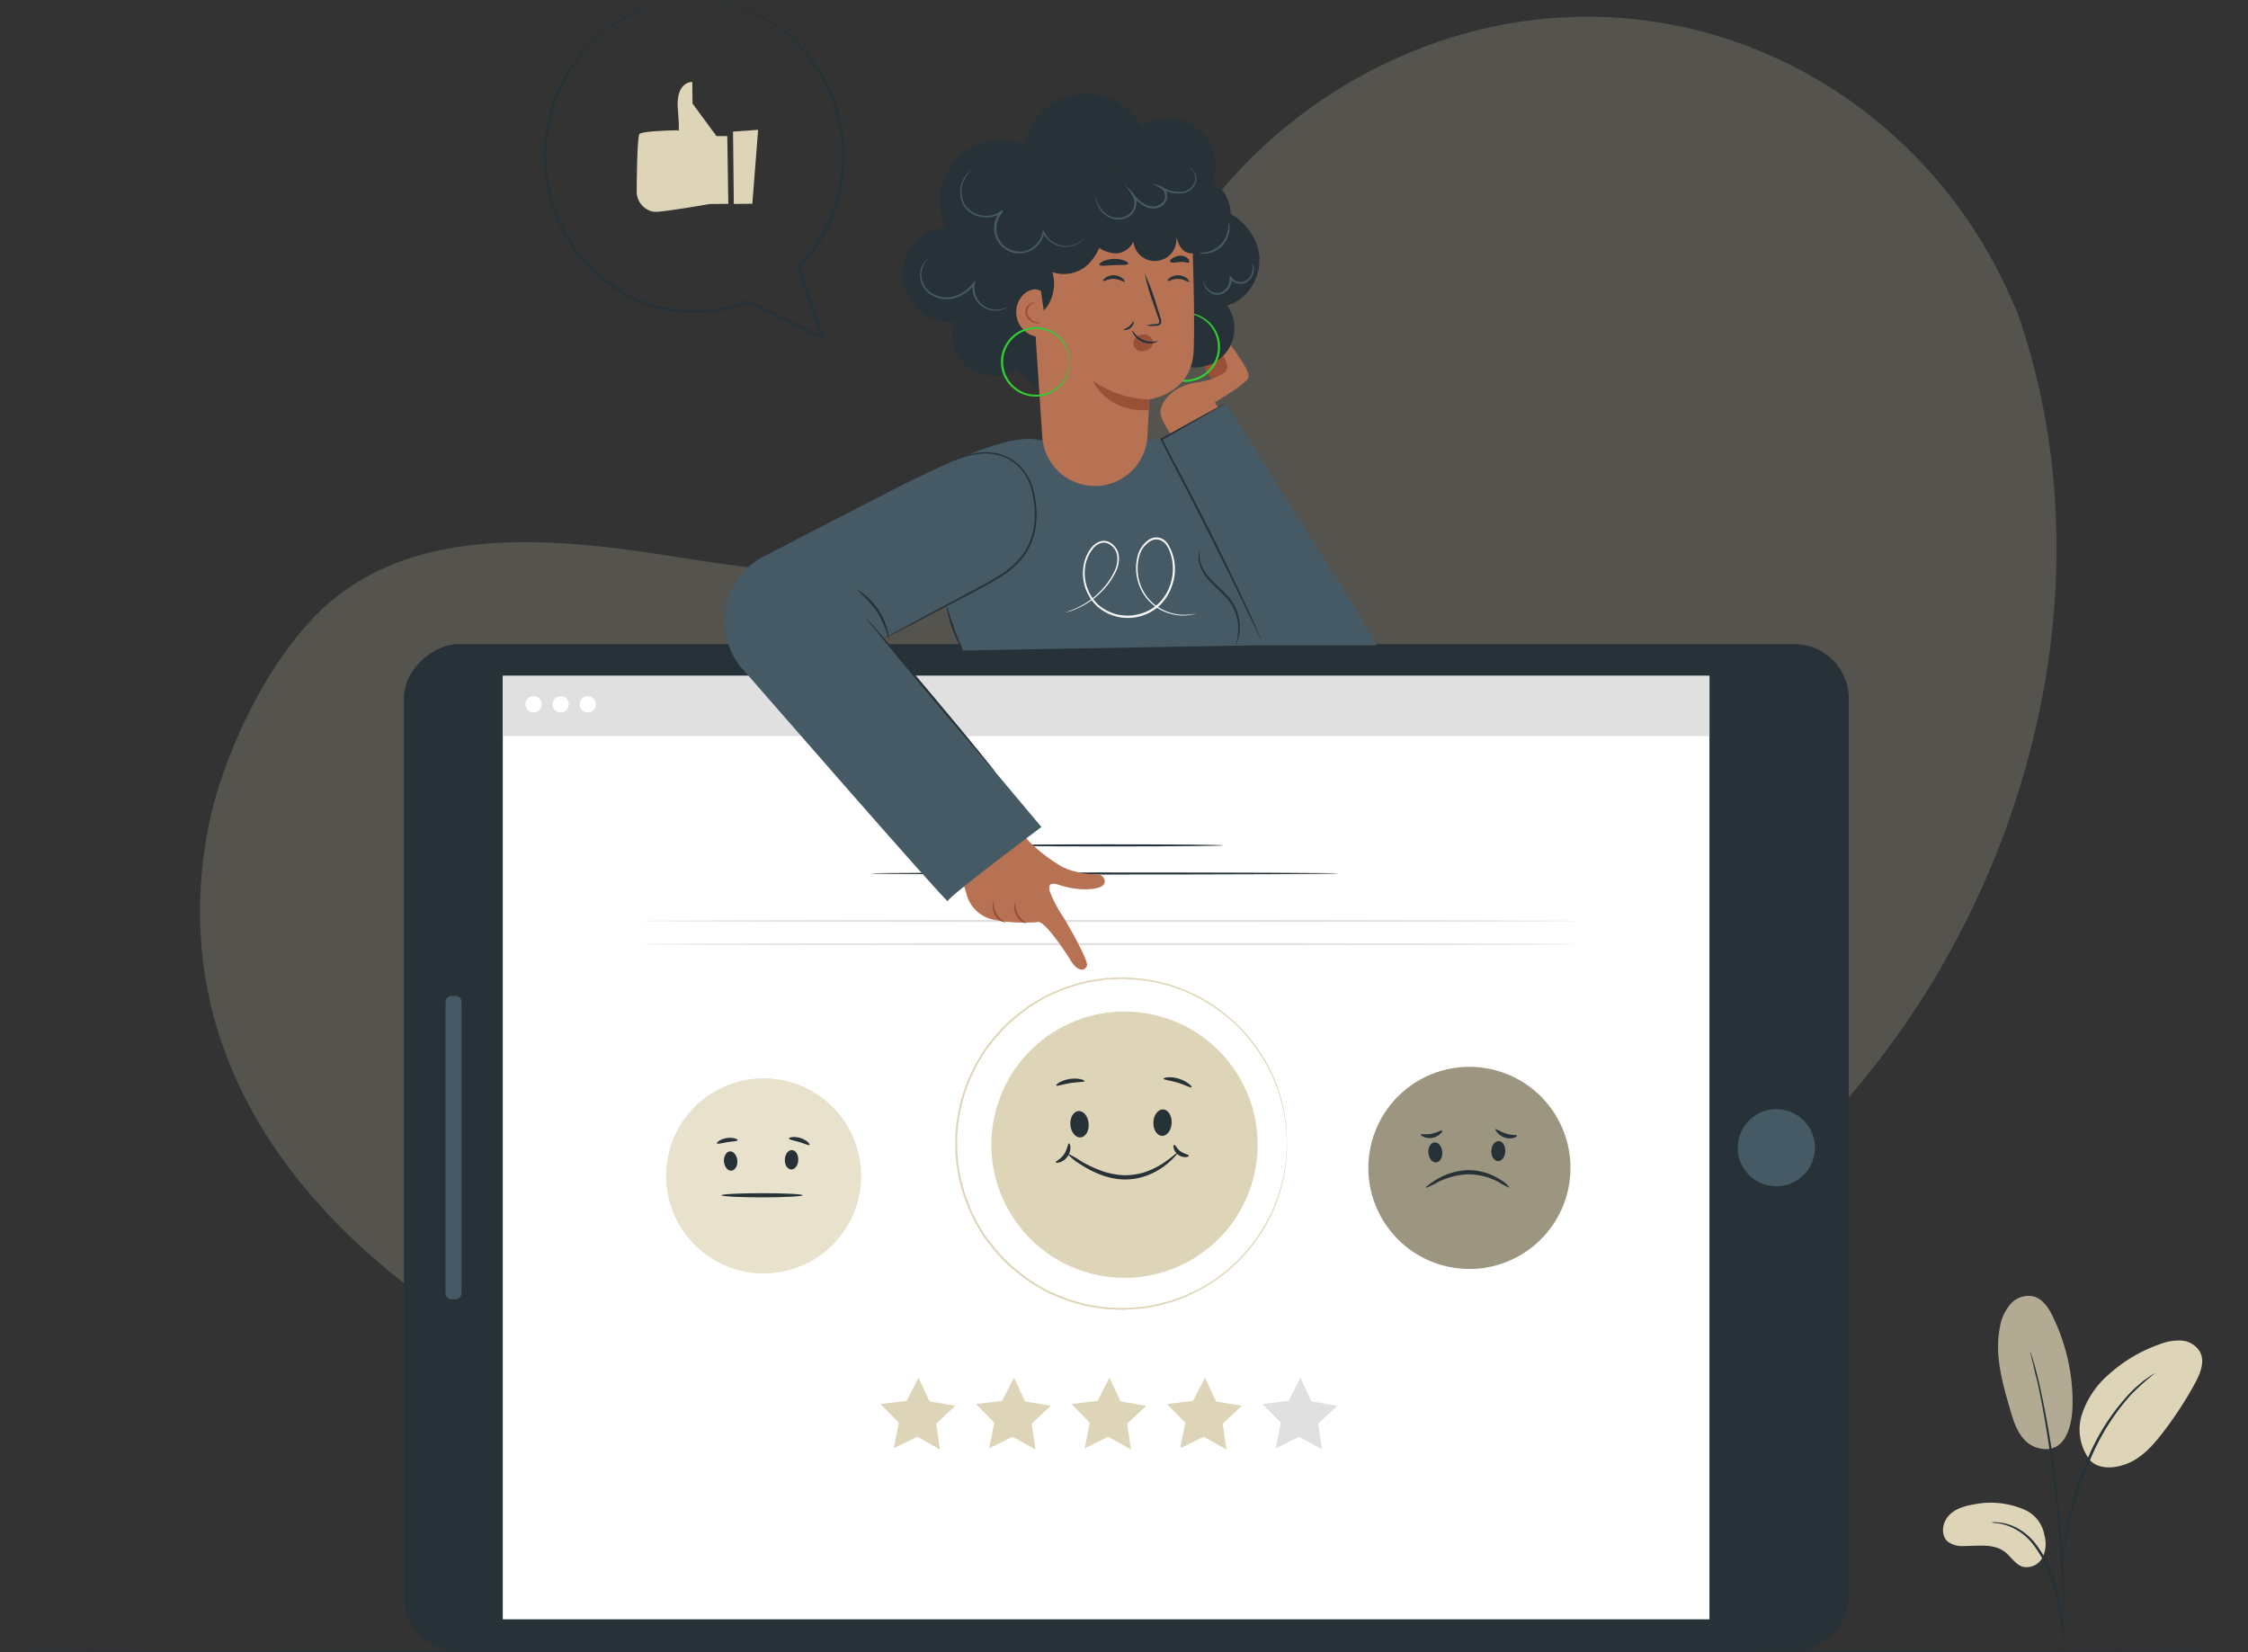 <svg xmlns="http://www.w3.org/2000/svg" width="477.036" height="350.537" viewBox="0 0 477.036 350.537">
  <rect x="0" y="0" width="477.036" height="350.537" fill="#333333" stroke="none"/>
  <g id="four" transform="translate(-92.9 -41.617)">
    <g id="freepik--background-simple--inject-188" transform="translate(135.348 45.174)">
      <path id="Path_48597" data-name="Path 48597" d="M529.845,108.715c19.867,56.745,2.7,122.926-37.118,167.982S393.194,346.529,333.18,350.61c-42.821,2.914-99.674-4.694-135.376-28.517s-60.519-58.831-51.91-103.928c3.038-15.927,13.319-37.25,25.587-47.813,19.577-16.936,48.839-13.832,74.426-9.726s54.816,7.285,74.5-9.553c15.1-12.947,19.792-33.939,29.138-51.5,15.893-29.858,47.614-50.669,81.33-53.359a97.157,97.157,0,0,1,14.072-.091c36.381,2.417,68.218,25.413,83.168,58.673Z" transform="translate(-144.179 -45.914)" fill="rgba(222,212,183,0.2)"/>
    </g>
    <g id="freepik--Character--inject-188" transform="translate(178.617 61.509)">
      <rect id="Rectangle_4006" data-name="Rectangle 4006" width="213.651" height="306.612" rx="11.55" transform="translate(0 330.429) rotate(-90)" fill="#263238"/>
      <rect id="Rectangle_4007" data-name="Rectangle 4007" width="200.183" height="256.059" transform="translate(20.976 323.7) rotate(-90)" fill="#fff"/>
      <circle id="Ellipse_364" data-name="Ellipse 364" cx="8.195" cy="8.195" r="8.195" transform="matrix(0.229, -0.973, 0.973, 0.229, 281.377, 229.734)" fill="#455a64"/>
      <rect id="Rectangle_4008" data-name="Rectangle 4008" width="64.352" height="3.386" rx="1.22" transform="translate(8.824 255.78) rotate(-90)" fill="#455a64"/>
      <circle id="Ellipse_365" data-name="Ellipse 365" cx="20.686" cy="20.686" r="20.686" transform="matrix(0.55, -0.835, 0.835, 0.55, 47.68, 235.504)" fill="#ded4b7"/>
      <circle id="Ellipse_366" data-name="Ellipse 366" cx="20.686" cy="20.686" r="20.686" transform="matrix(0.55, -0.835, 0.835, 0.55, 47.68, 235.504)" fill="#fff" opacity="0.3"/>
      <path id="Path_48598" data-name="Path 48598" d="M279.738,336.739c.778-.066,1.49.828,1.589,1.937s-.472,2.094-1.258,2.16-1.49-.828-1.581-1.929S278.985,336.805,279.738,336.739Z" transform="translate(-210.577 -112.333)" fill="#263238"/>
      <path id="Path_48599" data-name="Path 48599" d="M295.606,336.41c-.778,0-1.457.828-1.507,2s.555,2.078,1.341,2.111,1.465-.828,1.507-1.995S296.392,336.443,295.606,336.41Z" transform="translate(-213.266 -112.276)" fill="#263238"/>
      <path id="Path_48600" data-name="Path 48600" d="M295.066,347.907c0,.24-3.857.439-8.609.439s-8.617-.2-8.617-.439,3.857-.447,8.617-.447S295.066,347.65,295.066,347.907Z" transform="translate(-210.467 -114.179)" fill="#263238"/>
      <path id="Path_48601" data-name="Path 48601" d="M281.083,333.765c-.05.248-1.035.24-2.185.422s-2.086.48-2.21.265.745-.927,2.078-1.134S281.083,333.534,281.083,333.765Z" transform="translate(-210.266 -111.735)" fill="#263238"/>
      <path id="Path_48602" data-name="Path 48602" d="M299.522,334.733c-.149.2-1.043-.265-2.194-.613s-2.144-.472-2.169-.728,1.1-.53,2.425-.116S299.68,334.559,299.522,334.733Z" transform="translate(-213.449 -111.7)" fill="#263238"/>
      <circle id="Ellipse_367" data-name="Ellipse 367" cx="21.44" cy="21.44" r="21.44" transform="translate(201.555 245.717) rotate(-80.95)" fill="#ded4b7"/>
      <circle id="Ellipse_368" data-name="Ellipse 368" cx="21.44" cy="21.44" r="21.44" transform="translate(201.555 245.717) rotate(-80.95)" opacity="0.3"/>
      <path id="Path_48603" data-name="Path 48603" d="M460.359,334.439c.828-.066,1.556.828,1.656,2s-.48,2.177-1.291,2.243-1.556-.828-1.656-2S459.548,334.505,460.359,334.439Z" transform="translate(-241.675 -111.936)" fill="#263238"/>
      <path id="Path_48604" data-name="Path 48604" d="M476.774,334.1c-.828,0-1.515.894-1.565,2.069s.579,2.152,1.391,2.185,1.515-.894,1.565-2.069S477.593,334.133,476.774,334.1Z" transform="translate(-244.456 -111.879)" fill="#263238"/>
      <path id="Path_48605" data-name="Path 48605" d="M476.221,345.316a14.811,14.811,0,0,1-2.483-1.308,13.849,13.849,0,0,0-6.382-1.573,15.927,15.927,0,0,0-6.4,1.656,14.117,14.117,0,0,1-2.558,1.225c-.074-.116.737-.828,2.268-1.771a13.9,13.9,0,0,1,6.672-1.995,12.591,12.591,0,0,1,6.705,1.912A6.408,6.408,0,0,1,476.221,345.316Z" transform="translate(-241.561 -113.162)" fill="#263238"/>
      <path id="Path_48606" data-name="Path 48606" d="M461.666,331.452c.074.091-.066.364-.422.671a3.469,3.469,0,0,1-1.656.828,3.179,3.179,0,0,1-1.862-.207c-.439-.2-.637-.43-.588-.538s1.117.108,2.293-.124S461.509,331.253,461.666,331.452Z" transform="translate(-241.343 -111.416)" fill="#263238"/>
      <path id="Path_48607" data-name="Path 48607" d="M480.833,332.429c0,.108-.2.315-.679.464a3.146,3.146,0,0,1-1.92-.066,3.865,3.865,0,0,1-1.581-1.051c-.315-.364-.43-.654-.348-.737s1.051.546,2.21.952S480.75,332.181,480.833,332.429Z" transform="translate(-244.641 -111.35)" fill="#263238"/>
      <path id="Path_48608" data-name="Path 48608" d="M419.346,409.743l4.967-2.458,4.851,2.7-.811-5.488,4.064-3.775-5.472-.927-2.334-5.033-2.566,4.917-5.5.662,3.874,3.965Z" transform="translate(-234.353 -122.325)" fill="#e0e0e0"/>
      <path id="Path_48609" data-name="Path 48609" d="M394.866,409.743l4.967-2.458,4.851,2.7-.811-5.488,4.064-3.775-5.472-.927-2.334-5.033-2.566,4.917-5.5.662,3.874,3.965Z" transform="translate(-230.137 -122.325)" fill="#ded4b7"/>
      <path id="Path_48610" data-name="Path 48610" d="M370.386,409.743l4.967-2.458,4.843,2.7-.8-5.488,4.064-3.775-5.472-.927-2.334-5.033-2.566,4.917-5.5.662,3.874,3.965Z" transform="translate(-225.921 -122.325)" fill="#ded4b7"/>
      <path id="Path_48611" data-name="Path 48611" d="M345.906,409.743l4.967-2.458,4.843,2.7-.8-5.488,4.064-3.775-5.472-.927-2.334-5.033-2.566,4.917-5.5.662,3.874,3.965Z" transform="translate(-221.705 -122.325)" fill="#ded4b7"/>
      <path id="Path_48612" data-name="Path 48612" d="M321.426,409.743l4.967-2.458,4.843,2.7-.8-5.488,4.064-3.775-5.472-.927-2.334-5.033-2.566,4.917-5.5.662,3.874,3.965Z" transform="translate(-217.489 -122.325)" fill="#ded4b7"/>
      <path id="Path_48613" data-name="Path 48613" d="M415.334,265.465c0,.124-22.234.224-49.667.224s-49.667-.1-49.667-.224,22.226-.215,49.667-.215S415.334,265.349,415.334,265.465Z" transform="translate(-217.038 -100.022)" fill="#263238"/>
      <path id="Path_48614" data-name="Path 48614" d="M396.3,258.263c0,.124-10.976.224-24.519.224s-24.527-.1-24.527-.224,10.976-.223,24.527-.223S396.3,258.139,396.3,258.263Z" transform="translate(-222.42 -98.78)" fill="#263238"/>
      <circle id="Ellipse_369" data-name="Ellipse 369" cx="28.244" cy="28.244" r="28.244" transform="matrix(0.307, -0.952, 0.952, 0.307, 117.351, 241.21)" fill="#ded4b7"/>
      <path id="Path_48615" data-name="Path 48615" d="M369,326.4c1.068-.083,2.036,1.093,2.169,2.641s-.637,2.864-1.705,2.955-2.045-1.093-2.169-2.632S367.935,326.49,369,326.4Z" transform="translate(-225.87 -110.552)" fill="#263238"/>
      <path id="Path_48616" data-name="Path 48616" d="M390.622,326c-1.068-.05-1.995,1.175-2.053,2.723s.753,2.839,1.821,2.881,1.995-1.175,2.061-2.723S391.7,326,390.622,326Z" transform="translate(-229.535 -110.483)" fill="#263238"/>
      <path id="Path_48617" data-name="Path 48617" d="M389.877,337.147c.05.05-.182.339-.637.828a16.1,16.1,0,0,1-2.119,1.912,15.082,15.082,0,0,1-3.733,2.045,13.169,13.169,0,0,1-5.182.828,15.115,15.115,0,0,1-5.091-1.176,21.738,21.738,0,0,1-3.75-1.962,11.35,11.35,0,0,1-3-2.483,32.623,32.623,0,0,1,3.311,1.92,26.265,26.265,0,0,0,3.717,1.747,15.829,15.829,0,0,0,4.843,1.051,13.311,13.311,0,0,0,4.867-.7,16.855,16.855,0,0,0,3.651-1.788c.96-.662,1.738-1.217,2.243-1.656S389.836,337.105,389.877,337.147Z" transform="translate(-225.711 -112.401)" fill="#263238"/>
      <path id="Path_48618" data-name="Path 48618" d="M369.651,318.619c-.05.248-1.4.157-3,.414s-2.864.745-2.988.522,1.068-1.118,2.856-1.391S369.734,318.387,369.651,318.619Z" transform="translate(-225.244 -109.12)" fill="#263238"/>
      <path id="Path_48619" data-name="Path 48619" d="M397.132,319.876c-.157.2-1.349-.513-2.955-.993s-2.988-.579-3-.828,1.482-.563,3.261,0S397.289,319.7,397.132,319.876Z" transform="translate(-229.985 -109.061)" fill="#263238"/>
      <path id="Path_48620" data-name="Path 48620" d="M366.333,334.7c.108,0,.29.273.315.828a3.228,3.228,0,0,1-.613,1.954,3.2,3.2,0,0,1-1.656,1.225c-.513.149-.828.075-.869,0,0-.248,1.043-.613,1.788-1.705S366.084,334.741,366.333,334.7Z" transform="translate(-225.22 -111.982)" fill="#263238"/>
      <path id="Path_48621" data-name="Path 48621" d="M396.984,337.363c0,.108-.215.281-.654.315a2.553,2.553,0,0,1-2.558-1.9c-.091-.43,0-.7.116-.712.248,0,.53.828,1.358,1.4S396.926,337.115,396.984,337.363Z" transform="translate(-230.425 -112.046)" fill="#263238"/>
      <path id="Path_48622" data-name="Path 48622" d="M408.2,327.369a4.976,4.976,0,0,0-.05-.571l-.108-1.656c0-.364-.041-.778-.066-1.225s-.149-.935-.223-1.465-.174-1.1-.273-1.705a19.324,19.324,0,0,0-.455-1.92,33.492,33.492,0,0,0-3.891-9.3,34.9,34.9,0,0,0-8.882-9.933l-1.515-1.118c-.53-.348-1.084-.671-1.656-1.01a17.508,17.508,0,0,0-1.705-.985l-1.813-.869-.919-.439-.969-.348-1.97-.72c-.662-.223-1.366-.364-2.053-.546a16.265,16.265,0,0,0-2.111-.48,32.29,32.29,0,0,0-4.412-.513c-.753,0-1.515-.1-2.276-.083l-2.31.116a6.145,6.145,0,0,0-1.167.075l-1.167.182c-.77.124-1.565.215-2.343.381a35.431,35.431,0,0,0-4.652,1.366,36.7,36.7,0,0,0-4.553,1.995c-.737.406-1.44.869-2.169,1.3-.356.232-.737.422-1.076.679l-1.026.77a39.886,39.886,0,0,0-3.957,3.361l-1.771,1.954-.447.5-.406.53-.828,1.068-.828,1.068-.7,1.151-.7,1.159-.348.579-.3.6-1.184,2.483-.944,2.583a34.535,34.535,0,0,0,0,22.011c.323.828.637,1.722.952,2.583s.786,1.656,1.184,2.483l.3.613.348.579.7,1.151.7,1.151.828,1.076.828,1.068.4.53.447.488,1.771,1.954a39.813,39.813,0,0,0,3.957,3.369l1.035.762c.339.265.72.455,1.076.687.728.43,1.432.894,2.169,1.3a38.557,38.557,0,0,0,9.2,3.361c.778.166,1.573.257,2.351.381l1.159.182c.389.05.778.05,1.167.074l2.31.116c.762,0,1.523-.058,2.276-.083a32.117,32.117,0,0,0,4.412-.513,17.746,17.746,0,0,0,2.111-.48c.7-.182,1.391-.331,2.061-.546l1.962-.72.969-.348.919-.439,1.813-.869a19.041,19.041,0,0,0,1.705-.985c.555-.339,1.117-.662,1.656-1.01l1.507-1.126a34.908,34.908,0,0,0,8.89-9.933,33.633,33.633,0,0,0,3.882-9.346,19.188,19.188,0,0,0,.455-1.912c.1-.6.19-1.175.273-1.705s.174-1.018.223-1.465.05-.828.066-1.225c.05-.72.083-1.275.108-1.656s.05-.571.05-.571v.571c0,.381-.041.944-.066,1.656a10.524,10.524,0,0,1-.05,1.233c-.05.406-.132.944-.2,1.473s-.166,1.109-.257,1.722a19.607,19.607,0,0,1-.439,1.92,33.227,33.227,0,0,1-3.833,9.412,34.974,34.974,0,0,1-8.907,10.033l-1.523,1.142c-.53.356-1.093.679-1.656,1.026a14.76,14.76,0,0,1-1.722.993l-1.821.886-.927.472-.977.356-1.978.728c-.679.232-1.382.373-2.078.563a18.213,18.213,0,0,1-2.136.5,32.694,32.694,0,0,1-4.462.522c-.753,0-1.523.108-2.293.1l-2.334-.116a6.106,6.106,0,0,1-1.184-.074l-1.175-.182c-.786-.124-1.589-.215-2.376-.381a38.022,38.022,0,0,1-4.71-1.374,37.461,37.461,0,0,1-4.6-2.012c-.753-.406-1.465-.877-2.2-1.316a11.514,11.514,0,0,1-1.093-.687l-1.043-.778a39.525,39.525,0,0,1-4.006-3.394l-1.8-1.978-.455-.5-.406-.538-.828-1.076-.828-1.093-.712-1.159-.712-1.167-.356-.588-.3-.621-1.2-2.483c-.323-.869-.637-1.747-.96-2.616a35,35,0,0,1,0-22.284l.96-2.616,1.2-2.483.306-.621.356-.588.712-1.167.712-1.159.828-1.084.828-1.084.406-.538.447-.5c.6-.654,1.2-1.316,1.8-1.97a40.706,40.706,0,0,1,4.007-3.4l1.043-.778c.348-.257.728-.455,1.093-.687.737-.43,1.457-.9,2.2-1.308a37.462,37.462,0,0,1,4.6-2.011,38.017,38.017,0,0,1,4.71-1.374c.786-.166,1.589-.257,2.376-.381l1.175-.182c.389-.05.786-.05,1.175-.075l2.334-.116c.778,0,1.54.066,2.3.1a32.685,32.685,0,0,1,4.462.521,20.481,20.481,0,0,1,2.136.488c.7.2,1.4.339,2.069.563l1.987.728.977.364.927.447,1.829.877c.613.281,1.151.679,1.714,1s1.126.671,1.656,1.026l1.523,1.142a34.975,34.975,0,0,1,8.907,10.016,33.285,33.285,0,0,1,3.841,9.387c.149.687.372,1.316.439,1.929s.174,1.184.257,1.722.157,1.018.2,1.473,0,.828.05,1.225c0,.728.05,1.283.066,1.656A3.782,3.782,0,0,1,408.2,327.369Z" transform="translate(-220.789 -104.651)" fill="#ded4b7"/>
      <rect id="Rectangle_4009" data-name="Rectangle 4009" width="256.059" height="12.773" transform="translate(20.976 123.516)" fill="#e0e0e0"/>
      <path id="Path_48623" data-name="Path 48623" d="M231.05,221.79a1.73,1.73,0,1,1-1.73-1.73A1.73,1.73,0,0,1,231.05,221.79Z" transform="translate(-201.813 -92.239)" fill="#fff"/>
      <path id="Path_48624" data-name="Path 48624" d="M237.99,221.79a1.73,1.73,0,1,1-1.73-1.73A1.73,1.73,0,0,1,237.99,221.79Z" transform="translate(-203.008 -92.239)" fill="#fff"/>
      <path id="Path_48625" data-name="Path 48625" d="M244.94,221.79a1.73,1.73,0,1,1-1.73-1.73,1.73,1.73,0,0,1,1.73,1.73Z" transform="translate(-204.205 -92.239)" fill="#fff"/>
      <path id="Path_48626" data-name="Path 48626" d="M455.711,277.635c0,.124-44.427.223-99.227.223s-99.235-.1-99.235-.223,44.427-.215,99.235-.215S455.711,277.519,455.711,277.635Z" transform="translate(-206.921 -102.118)" fill="#e0e0e0"/>
      <path id="Path_48627" data-name="Path 48627" d="M455.711,283.583c0,.116-44.427.215-99.227.215s-99.235-.1-99.235-.215,44.427-.224,99.235-.224S455.711,283.459,455.711,283.583Z" transform="translate(-206.921 -103.14)" fill="#e0e0e0"/>
      <path id="Path_48628" data-name="Path 48628" d="M338.133,199.026s-1.747-3.965-2.078-4.834c-.886-2.376-6.622-18.294-5.24-20.695,6.349-11.15,11.274-19.039,23.8-19.039l22.127-.149s20.96-4.271,35.735,43.409Z" transform="translate(-219.553 -80.899)" fill="#455a64"/>
      <path id="Path_48629" data-name="Path 48629" d="M282.513,203l28.972-6.242,34.055-17.9.124-24.444c-5.107-1.407-14.9,2.136-32.491,11.1l-26.15,13.5a15.48,15.48,0,0,0-4.511,24.006Z" transform="translate(-210.604 -80.882)" fill="#455a64"/>
      <path id="Path_48630" data-name="Path 48630" d="M357.911,267.65c-.422-1.374-.132-2.26,1.871-1.581,4.42,1.482,8.369.993,9.329.141s.083-2.483-1.358-2.359a17.442,17.442,0,0,1-4.652-.646,11.374,11.374,0,0,1-3.468-1.465c-.927-.588-1.722-1.142-2.425-1.656,0,0-4.081-2.947-5.356-5.314l-13.981,5.985,2.252,7a7.45,7.45,0,0,0,4.727,5.414c4,1.3,10.356.828,10.356.828,1.167-.762,5.662,5.745,7.028,8.038s2.98,2.583,3.51,1.184c.356-.96-3.642-8.087-5.033-10.331a27.159,27.159,0,0,1-2.8-5.256" transform="translate(-220.805 -98.217)" fill="#b77153"/>
      <path id="Path_48631" data-name="Path 48631" d="M350.067,277.075c0,.05-.348,0-.828-.2a3.452,3.452,0,0,1-1.465-1.424,3.584,3.584,0,0,1-.455-1.995c.05-.53.215-.828.265-.828a4.619,4.619,0,0,0,2.483,4.42Z" transform="translate(-222.43 -101.293)" fill="#995037"/>
      <path id="Path_48632" data-name="Path 48632" d="M355.463,277.353c0,.05-.331,0-.778-.223a3.468,3.468,0,0,1-1.366-1.4,3.551,3.551,0,0,1-.43-1.912c.05-.5.19-.828.248-.77a6.532,6.532,0,0,0,.571,2.483,6.722,6.722,0,0,0,1.755,1.821Z" transform="translate(-223.39 -101.364)" fill="#995037"/>
      <path id="Path_48633" data-name="Path 48633" d="M282.32,208.383s44.386,51.008,44.328,50.164,19.867-15.728,19.867-15.728L303.031,191Z" transform="translate(-211.238 -87.235)" fill="#455a64"/>
      <path id="Path_48634" data-name="Path 48634" d="M314.84,199.92a3.474,3.474,0,0,1,.315.3l.828.927,2.98,3.444c2.483,2.914,5.935,6.97,9.71,11.465s7.177,8.584,9.619,11.589l2.872,3.535.77.977c.166.223.257.348.24.356a1.7,1.7,0,0,1-.306-.3l-.828-.927c-.753-.828-1.755-2.028-2.98-3.444-2.483-2.914-5.943-6.97-9.718-11.465s-7.169-8.584-9.619-11.589l-2.872-3.535c-.306-.389-.563-.712-.762-.977a1.84,1.84,0,0,1-.248-.356Z" transform="translate(-216.838 -88.771)" fill="#263238"/>
      <path id="Path_48635" data-name="Path 48635" d="M408.045,202.826a14.986,14.986,0,0,0,.53-3.311,9.776,9.776,0,0,0-2.9-7.152c-1.076-1.134-2.235-2.111-3.17-3.137a9.553,9.553,0,0,1-1.987-3.1,5.472,5.472,0,0,1-.364-2.483,2.285,2.285,0,0,1,.232-.886,6.224,6.224,0,0,0,.422,3.228,10,10,0,0,0,1.995,2.939c.927.985,2.086,1.945,3.187,3.1a10.14,10.14,0,0,1,2.392,3.824,9.8,9.8,0,0,1,.505,3.642,8.55,8.55,0,0,1-.472,2.434,2.931,2.931,0,0,1-.372.894Z" transform="translate(-231.528 -85.816)" fill="#263238"/>
      <path id="Path_48636" data-name="Path 48636" d="M334.249,159.244s.223-.116.646-.306a18.433,18.433,0,0,1,1.92-.7,16.555,16.555,0,0,1,3.179-.646,10.811,10.811,0,0,1,4.288.4,9.991,9.991,0,0,1,4.379,2.814,11.589,11.589,0,0,1,2.665,5.389,20.447,20.447,0,0,1,.422,6.622,14.388,14.388,0,0,1-2.483,6.622,18.211,18.211,0,0,1-5.306,4.71c-1.945,1.225-3.9,2.218-5.753,3.2l-9.859,5.182-6.622,3.452-1.821.919a3.534,3.534,0,0,1-.654.29,5.4,5.4,0,0,1,.613-.372l1.78-.993,6.622-3.576,9.8-5.256c1.846-.985,3.808-1.995,5.72-3.212a17.988,17.988,0,0,0,5.182-4.594,13.931,13.931,0,0,0,2.384-6.448,20.339,20.339,0,0,0-.389-6.457,11.275,11.275,0,0,0-2.483-5.207,9.61,9.61,0,0,0-4.205-2.765,10.761,10.761,0,0,0-4.139-.455,17.069,17.069,0,0,0-3.154.571c-.828.24-1.5.455-1.937.613A3.384,3.384,0,0,1,334.249,159.244Z" transform="translate(-217.598 -81.471)" fill="#263238"/>
      <path id="Path_48637" data-name="Path 48637" d="M319.31,203.366a22.687,22.687,0,0,0-2.483-5.919,25.122,25.122,0,0,0-4.387-4.677,5.687,5.687,0,0,1,1.656,1.01,14.221,14.221,0,0,1,4.967,7.682A5.6,5.6,0,0,1,319.31,203.366Z" transform="translate(-216.425 -87.54)" fill="#263238"/>
      <path id="Path_48638" data-name="Path 48638" d="M393.767,195.513a5.365,5.365,0,0,1-.944.257,9.611,9.611,0,0,1-2.8.124,10.4,10.4,0,0,1-4.205-1.382,9.677,9.677,0,0,1-3.882-4.362,10.289,10.289,0,0,1-.538-7.044,5.794,5.794,0,0,1,2.343-3.245,2.906,2.906,0,0,1,2.119-.439,3.129,3.129,0,0,1,1.838,1.225,10.248,10.248,0,0,1,.993,8.832,10.48,10.48,0,0,1-2.483,4.139A9.578,9.578,0,0,1,381.9,196.1a9.867,9.867,0,0,1-9.271-2.218,9.677,9.677,0,0,1-2.773-8.41,8.386,8.386,0,0,1,1.656-3.891,4.213,4.213,0,0,1,1.656-1.267,2.665,2.665,0,0,1,2.036,0,3.791,3.791,0,0,1,2.16,3.013,6.358,6.358,0,0,1-.671,3.377,16.184,16.184,0,0,1-3.526,4.7,16.713,16.713,0,0,1-3.617,2.558,15.6,15.6,0,0,1-2.583,1.084c-.3.1-.538.149-.7.19a.977.977,0,0,1-.248.05.828.828,0,0,1,.232-.091c.157-.058.389-.124.687-.24a17.384,17.384,0,0,0,2.525-1.142A17.109,17.109,0,0,0,373,191.225a16.06,16.06,0,0,0,3.41-4.644,6.126,6.126,0,0,0,.613-3.212,3.46,3.46,0,0,0-1.962-2.715,2.3,2.3,0,0,0-1.755,0,3.8,3.8,0,0,0-1.49,1.159,7.913,7.913,0,0,0-1.589,3.717,9.263,9.263,0,0,0,2.665,8.03,9.429,9.429,0,0,0,8.841,2.061,9.039,9.039,0,0,0,4.139-2.318,10.025,10.025,0,0,0,2.409-3.932,10.761,10.761,0,0,0,.488-4.445,8.782,8.782,0,0,0-.455-2.127,6.135,6.135,0,0,0-.927-1.879,2.765,2.765,0,0,0-1.606-1.084,2.483,2.483,0,0,0-1.829.381,5.372,5.372,0,0,0-2.219,2.988,9.991,9.991,0,0,0,.464,6.813,9.4,9.4,0,0,0,3.733,4.28,10.215,10.215,0,0,0,4.1,1.424A11.315,11.315,0,0,0,393.767,195.513Z" transform="translate(-225.652 -85.233)" fill="#fafafa"/>
      <path id="Path_48639" data-name="Path 48639" d="M403.142,137.582a10.033,10.033,0,0,1-1.978-3.932,2.632,2.632,0,0,1-.05-1.432,1.093,1.093,0,0,1,1.068-.828c.5,0,.828.5,1.1.927a21.372,21.372,0,0,1,2.036,3.874,2.93,2.93,0,0,1,.24,1.175,1.184,1.184,0,0,1-.571,1,1.225,1.225,0,0,1-1.25-.166,3.7,3.7,0,0,1-.828-1" transform="translate(-231.683 -76.969)" fill="#995037"/>
      <path id="Path_48640" data-name="Path 48640" d="M405.6,136.245l-2.185-4.586a3.683,3.683,0,0,1-.455-1.424,1.242,1.242,0,0,1,.7-1.225,1.225,1.225,0,0,1,1.209.315,3.459,3.459,0,0,1,.737,1.076l1.035,2.012a6.438,6.438,0,0,1,.679,1.705,2.2,2.2,0,0,1-.339,1.763,1.349,1.349,0,0,1-1.656.389" transform="translate(-232.013 -76.551)" fill="#995037"/>
      <path id="Path_48641" data-name="Path 48641" d="M393.707,150.143s-3.046-3.949-3.311-6.026,2.276-5.794,7.748-6.622a13.377,13.377,0,0,0,5.629-1.92,1.763,1.763,0,0,0,.637-2.136c-.72-1.747-2.012-4.967-1.912-5.422.257-1.118.985-1.093,2.872,1.656s4.081,5.579,3.659,6.854-7.094,5.223-7.094,5.223l1.821,2.939Z" transform="translate(-229.847 -76.269)" fill="#b77153"/>
      <path id="Path_48642" data-name="Path 48642" d="M411.891,193.793l-21-41.149,13.526-7.574,28.41,45.032s1.5,2.881,3.593,6.25H412.6" transform="translate(-229.935 -79.325)" fill="#455a64"/>
      <path id="Path_48643" data-name="Path 48643" d="M404.138,145.07a1.946,1.946,0,0,1-.232.166l-.712.43-2.715,1.581-9.768,5.563.074-.248c2.045,4.139,4.7,8.981,7.376,14.221,3.982,7.74,7.45,14.834,9.851,20,1.209,2.583,2.169,4.685,2.823,6.134.306.7.555,1.258.737,1.656a3.012,3.012,0,0,1,.232.6,3.13,3.13,0,0,1-.315-.563c-.2-.414-.472-.96-.828-1.656l-2.947-6.076c-2.483-5.124-5.977-12.193-9.933-19.933-2.674-5.232-5.314-10.058-7.326-14.246l-.074-.166.157-.091,9.842-5.422,2.773-1.5.737-.381A.969.969,0,0,1,404.138,145.07Z" transform="translate(-229.848 -79.325)" fill="#263238"/>
      <path id="Path_48644" data-name="Path 48644" d="M338.972,206.339a25.439,25.439,0,0,1-3.5-9.669c.132,0,.7,2.2,1.656,4.859S339.087,206.281,338.972,206.339Z" transform="translate(-220.391 -88.211)" fill="#263238"/>
      <path id="Path_48645" data-name="Path 48645" d="M394.919,128.016a8.278,8.278,0,0,0,9.793-12.557c4.743-1.2,7.7-6.672,6.738-11.473s-5.24-8.543-10.024-9.577a10.761,10.761,0,0,0-5.546.141A6.821,6.821,0,0,0,391.74,98.1" transform="translate(-230.082 -70.549)" fill="#263238"/>
      <path id="Path_48646" data-name="Path 48646" d="M393.583,122.055c0,.05-.613.166-1.614.687a7.127,7.127,0,0,0-3.17,3.41,7.02,7.02,0,0,0,.53,6.672,6.687,6.687,0,0,0,1.324,1.507,6.572,6.572,0,0,0,1.771,1.1,6.953,6.953,0,0,0,8.021-1.829,6.747,6.747,0,0,0,1.117-1.763,6.864,6.864,0,0,0,.538-1.929,7.086,7.086,0,0,0-6.755-7.947c-1.134-.041-1.755.141-1.763.083a1.731,1.731,0,0,1,.447-.124,6.01,6.01,0,0,1,1.316-.132,7.272,7.272,0,0,1,7.193,8.162,6.539,6.539,0,0,1-.555,2.045,6.8,6.8,0,0,1-1.175,1.879,7.351,7.351,0,0,1-8.518,1.945,7.035,7.035,0,0,1-1.871-1.184,6.846,6.846,0,0,1-1.391-1.6,7.45,7.45,0,0,1-1.151-3.708,7.251,7.251,0,0,1,4.048-6.746,5.646,5.646,0,0,1,1.25-.455,1.821,1.821,0,0,1,.406-.075Z" transform="translate(-229.416 -75.316)" fill="#32cd32"/>
      <path id="Path_48647" data-name="Path 48647" d="M386.226,99.34A8.137,8.137,0,0,0,390.05,84.3,10.107,10.107,0,0,0,374.96,72.47a13.41,13.41,0,0,0-24.834,3.973,12.963,12.963,0,0,0-16.638,17.59,10.044,10.044,0,0,0,1.705,20.016,8.857,8.857,0,0,0,13.427,9.933,9.7,9.7,0,0,0,17.433-2" transform="translate(-218.467 -65.647)" fill="#263238"/>
      <path id="Path_48648" data-name="Path 48648" d="M381.84,141.547c.174-4.031.389-7.682.389-7.682s9.015-1.134,9.4-10.331-.53-30.371-.53-30.371L374.547,85.2,356.7,99.57l2.8,42.217a11.208,11.208,0,0,0,11.7,10.447h0A11.192,11.192,0,0,0,381.84,141.547Z" transform="translate(-224.047 -69.014)" fill="#b77153"/>
      <path id="Path_48649" data-name="Path 48649" d="M396.782,113.553c-.149.157-1.01-.563-2.243-.613s-2.152.579-2.276.414.083-.356.48-.654a2.914,2.914,0,0,1,1.829-.522,2.964,2.964,0,0,1,1.78.687C396.724,113.2,396.848,113.487,396.782,113.553Z" transform="translate(-230.166 -73.66)" fill="#263238"/>
      <path id="Path_48650" data-name="Path 48650" d="M380.262,113.553c-.149.157-1-.563-2.243-.613s-2.144.579-2.276.414.083-.356.48-.654a2.914,2.914,0,0,1,1.829-.522,2.964,2.964,0,0,1,1.78.687C380.2,113.2,380.328,113.487,380.262,113.553Z" transform="translate(-227.32 -73.66)" fill="#263238"/>
      <path id="Path_48651" data-name="Path 48651" d="M386.726,122.753a7.367,7.367,0,0,1,2.012-.306c.315,0,.613-.083.671-.306a1.846,1.846,0,0,0-.19-1.01q-.43-1.242-.894-2.608a46.417,46.417,0,0,1-1.987-6.813,47.182,47.182,0,0,1,2.483,6.622l.828,2.624a2.169,2.169,0,0,1,.141,1.333.828.828,0,0,1-.53.472,1.813,1.813,0,0,1-.53.058,7.542,7.542,0,0,1-2-.066Z" transform="translate(-229.149 -73.58)" fill="#263238"/>
      <path id="Path_48652" data-name="Path 48652" d="M385.058,143.187a21.92,21.92,0,0,1-11.928-3.907s2.806,6.7,11.771,6.167Z" transform="translate(-226.877 -78.328)" fill="#995037"/>
      <path id="Path_48653" data-name="Path 48653" d="M371.63,85.519a12.152,12.152,0,0,0,.166,14.072,7.063,7.063,0,0,0,5.571,3.1c2.21-.083,4.346-2.169,3.874-4.329a4.569,4.569,0,1,0,8.758.157,8.346,8.346,0,0,0,1.035,2.814,2.79,2.79,0,0,0,2.541,1.341c1.382-.182,2.185-1.656,2.483-3.038a12.475,12.475,0,0,0-3.518-11.49,15.082,15.082,0,0,0-11.49-4.031,19.2,19.2,0,0,0-11.283,4.967" transform="translate(-226.246 -68.821)" fill="#263238"/>
      <path id="Path_48654" data-name="Path 48654" d="M369.28,89.74a21.324,21.324,0,0,1,1.854,8.278,11.067,11.067,0,0,1-2.98,7.748,7.525,7.525,0,0,1-7.823,1.879,8.708,8.708,0,0,1-1.142,7.342c-1.54,2.045-4.569,3.021-6.813,1.788-2.036-1.109-2.914-3.576-3.2-5.877a18.824,18.824,0,0,1,20.471-21" transform="translate(-222.729 -69.796)" fill="#263238"/>
      <path id="Path_48655" data-name="Path 48655" d="M358.657,116.14c-1.225-.762-2.9-.141-3.874.927a5.29,5.29,0,0,0,5.265,8.675" transform="translate(-223.48 -74.285)" fill="#b77153"/>
      <path id="Path_48656" data-name="Path 48656" d="M358.777,123.557c0,.05-.406.108-1.043-.066a2.79,2.79,0,0,1-1.887-1.656,2.045,2.045,0,0,1,.05-1.473,2.211,2.211,0,0,1,.762-.9c.571-.373,1-.364,1.01-.315s-.373.174-.828.563a1.813,1.813,0,0,0-.588,1.987,2.765,2.765,0,0,0,1.581,1.531C358.437,123.433,358.785,123.491,358.777,123.557Z" transform="translate(-223.881 -74.856)" fill="#995037"/>
      <path id="Path_48657" data-name="Path 48657" d="M380.852,109c-.116.356-1.465.224-3.063.3s-2.93.273-3.071-.075,1.159-1.184,3.021-1.25S380.976,108.656,380.852,109Z" transform="translate(-227.149 -72.935)" fill="#263238"/>
      <path id="Path_48658" data-name="Path 48658" d="M396.853,108.6c-.141.124-.414,0-.737-.041a3.2,3.2,0,0,0-1.126-.066c-.48,0-1.01.132-1.415.124s-.687-.091-.737-.273.132-.4.472-.629a3.6,3.6,0,0,1,1.565-.546,2.086,2.086,0,0,1,1.78.629C396.961,108.168,396.986,108.483,396.853,108.6Z" transform="translate(-230.27 -72.794)" fill="#263238"/>
      <path id="Path_48659" data-name="Path 48659" d="M384.083,127.8a2.8,2.8,0,0,1,2.326-.331,1.738,1.738,0,0,1,1.151,1.9,1.854,1.854,0,0,1-.745,1.06,2.409,2.409,0,0,1-1.912.464,1.879,1.879,0,0,1-1.432-1.3,1.54,1.54,0,0,1,.753-1.722" transform="translate(-228.65 -76.273)" fill="#995037"/>
      <path id="Path_48660" data-name="Path 48660" d="M388.559,128.613a2.107,2.107,0,0,1-.886.381,3.965,3.965,0,0,1-2.334-.224,4.056,4.056,0,0,1-1.8-1.5c-.331-.5-.4-.877-.348-.9s.232.29.6.72a4.785,4.785,0,0,0,1.722,1.275,4.71,4.71,0,0,0,2.119.323C388.187,128.646,388.534,128.547,388.559,128.613Z" transform="translate(-228.606 -76.104)" fill="#263238"/>
      <path id="Path_48661" data-name="Path 48661" d="M364.094,132.846a13.9,13.9,0,0,0-.315-1.738,7.1,7.1,0,0,0-2.616-3.841,6.97,6.97,0,0,0-2.955-1.291,7.119,7.119,0,0,0-3.667.315,6.621,6.621,0,0,0-1.763.96,6.39,6.39,0,0,0-1.465,1.482,6.937,6.937,0,0,0,0,8.22,6.39,6.39,0,0,0,1.465,1.482,6.623,6.623,0,0,0,1.763.96,7.069,7.069,0,0,0,9.238-4.818c.29-1.093.257-1.738.315-1.73a2.759,2.759,0,0,1,0,.455,5.677,5.677,0,0,1-.157,1.316,7.127,7.127,0,0,1-2.6,4.048,7.285,7.285,0,0,1-3.079,1.407,7.376,7.376,0,0,1-3.874-.3,6.936,6.936,0,0,1-1.871-1,6.845,6.845,0,0,1-1.565-1.565,7.309,7.309,0,0,1,0-8.733,6.846,6.846,0,0,1,1.564-1.565,6.937,6.937,0,0,1,1.871-1,7.268,7.268,0,0,1,6.953,1.109,7.127,7.127,0,0,1,2.6,4.048,5.677,5.677,0,0,1,.157,1.316,2.83,2.83,0,0,1,0,.464Z" transform="translate(-222.808 -75.95)" fill="#32cd32"/>
      <path id="Path_48662" data-name="Path 48662" d="M393.559,84.66a.679.679,0,0,1,.232.058,1.772,1.772,0,0,1,.579.372,2.674,2.674,0,0,1,.737,2.417,3.46,3.46,0,0,1-2.864,2.533,7.193,7.193,0,0,1-4.851-1.159l-1.705-.985,1.871.613a2.028,2.028,0,0,1,1.3,1.457,2.575,2.575,0,0,1-.265,1.978,2.757,2.757,0,0,1-1.656,1.192,3.915,3.915,0,0,1-2.094-.05,7.144,7.144,0,0,1-3.609-3.112l-1.258-1.722,1.523,1.482a3.311,3.311,0,0,1,.828,3.129,3.394,3.394,0,0,1-1.838,2.326,4.437,4.437,0,0,1-4.71-.571,5.621,5.621,0,0,1-1.821-2.69,5.684,5.684,0,0,1-.2-.828,1.6,1.6,0,0,1,0-.3c.041,0,.091.4.356,1.084a5.72,5.72,0,0,0,1.813,2.483,4.189,4.189,0,0,0,4.379.455,3.038,3.038,0,0,0,1.614-2.086,2.922,2.922,0,0,0-.72-2.732l.323-.273a6.788,6.788,0,0,0,3.369,2.93,2.914,2.914,0,0,0,3.311-.944,1.981,1.981,0,0,0-.77-2.823l.166-.372a6.912,6.912,0,0,0,4.569,1.184,3.2,3.2,0,0,0,2.7-2.285,2.616,2.616,0,0,0-.588-2.276,3.147,3.147,0,0,0-.72-.488Z" transform="translate(-226.984 -68.921)" fill="#455a64"/>
      <path id="Path_48663" data-name="Path 48663" d="M365.5,99.568s0,.058-.108.157a3.826,3.826,0,0,1-.389.414,5.4,5.4,0,0,1-1.846,1.1,5.265,5.265,0,0,1-3.311.05,5.53,5.53,0,0,1-3.311-2.839l.348-.05a5.356,5.356,0,1,1-9.006-4.7l.29.306a5.488,5.488,0,0,1-3.477,1.267,6,6,0,0,1-3.27-.894,4.967,4.967,0,0,1-1.962-2.3,5.844,5.844,0,0,1-.406-2.558,5.629,5.629,0,0,1,1.358-3.361,3.592,3.592,0,0,1,1.01-.828,5.906,5.906,0,0,0-2.1,4.247,5.6,5.6,0,0,0,.439,2.417,4.669,4.669,0,0,0,1.854,2.111,5.62,5.62,0,0,0,3.071.828,5.174,5.174,0,0,0,3.212-1.175l.281.306a5.124,5.124,0,0,0-1.051,5.571,5.066,5.066,0,0,0,5.53,2.806,5.149,5.149,0,0,0,3.874-4.031l.091-.579.257.53a5.265,5.265,0,0,0,3.046,2.715,5.05,5.05,0,0,0,3.187,0,5.513,5.513,0,0,0,1.838-.977C365.338,99.75,365.5,99.551,365.5,99.568Z" transform="translate(-221.005 -69.037)" fill="#455a64"/>
      <path id="Path_48664" data-name="Path 48664" d="M347.342,118.181a2.07,2.07,0,0,1-.72.43,4.876,4.876,0,0,1-2.293.356,4.727,4.727,0,0,1-3.154-1.54,5.107,5.107,0,0,1-1.25-4.247l.381.166a8.509,8.509,0,0,1-3.1,2.541,6.622,6.622,0,0,1-3.021.637,6.051,6.051,0,0,1-2.773-.762,4.909,4.909,0,0,1-2.641-3.915,4.685,4.685,0,0,1,.828-3.1,3.4,3.4,0,0,1,.621-.629.828.828,0,0,1,.265-.166,5.158,5.158,0,0,0-.745.894,4.669,4.669,0,0,0-.679,2.98,4.594,4.594,0,0,0,2.55,3.617,5.935,5.935,0,0,0,5.405.074,8.145,8.145,0,0,0,2.955-2.392l.538-.7-.157.828a4.776,4.776,0,0,0,1.1,3.924,4.544,4.544,0,0,0,2.914,1.523,5.149,5.149,0,0,0,2.21-.223C347.068,118.306,347.325,118.157,347.342,118.181Z" transform="translate(-219.234 -72.932)" fill="#455a64"/>
      <path id="Path_48665" data-name="Path 48665" d="M406.552,98.65a2.857,2.857,0,0,1,.182,1.531,5.521,5.521,0,0,1-4.843,5.058,2.74,2.74,0,0,1-1.531-.116c0-.075.588,0,1.482-.19a5.687,5.687,0,0,0,4.578-4.793C406.568,99.238,406.477,98.658,406.552,98.65Z" transform="translate(-231.566 -71.331)" fill="#455a64"/>
      <path id="Path_48666" data-name="Path 48666" d="M411.83,109.12a1.581,1.581,0,0,1,.207.629,3.584,3.584,0,0,1-.174,1.813,2.831,2.831,0,0,1-2,1.846,2.889,2.889,0,0,1-1.656-.149,2.309,2.309,0,0,1-1.316-1.275l.414-.141a2.906,2.906,0,0,1,.108.828,3.311,3.311,0,0,1-2.078,2.947,2.748,2.748,0,0,1-1.656.074,3.162,3.162,0,0,1-1.242-.687,2.972,2.972,0,0,1-1-1.738,1.817,1.817,0,0,1,0-.728,2.486,2.486,0,0,0,.141.7,3.1,3.1,0,0,0,1.035,1.531,2.583,2.583,0,0,0,2.55.472,2.922,2.922,0,0,0,1.78-2.574,2.242,2.242,0,0,0-.091-.679l.422-.141a2.243,2.243,0,0,0,2.483,1.192,2.55,2.55,0,0,0,1.8-1.564,3.784,3.784,0,0,0,.29-1.656C411.83,109.352,411.756,109.128,411.83,109.12Z" transform="translate(-231.745 -73.134)" fill="#455a64"/>
      <path id="Path_48667" data-name="Path 48667" d="M383.021,124c.058,0,.091.19,0,.472a1.945,1.945,0,0,1-1.656,1.358c-.29,0-.464-.05-.455-.108a5.152,5.152,0,0,0,1.2-.671C382.673,124.563,382.9,124,383.021,124Z" transform="translate(-228.217 -75.696)" fill="#263238"/>
    </g>
    <g id="freepik--Floor--inject-188" transform="translate(92.9 391.723)">
      <path id="Path_48668" data-name="Path 48668" d="M569.936,464.775c0,.124-106.784.215-238.5.215S92.9,464.924,92.9,464.775s106.784-.215,238.535-.215S569.936,464.659,569.936,464.775Z" transform="translate(-92.9 -464.56)" fill="#263238"/>
    </g>
    <g id="freepik--Plant--inject-188" transform="translate(505.216 316.588)">
      <path id="Path_48669" data-name="Path 48669" d="M618.935,404.419c-2.069,2.947-6.084,1.97-7.947.174s-2.649-4.412-3.369-6.9c-1.656-5.687-3.311-11.655-2.069-17.45a9.675,9.675,0,0,1,2.235-4.743,5.033,5.033,0,0,1,4.793-1.6c2.028.53,3.311,2.483,4.2,4.4a41.662,41.662,0,0,1,4.139,17.847c0,2.881-.331,5.894-1.954,8.278" transform="translate(-593.427 -373.794)" fill="#ded4b7"/>
      <g id="Group_37858" data-name="Group 37858" transform="translate(11.689 0)" opacity="0.2">
        <path id="Path_48670" data-name="Path 48670" d="M618.935,404.419c-2.069,2.947-6.084,1.97-7.947.174s-2.649-4.412-3.369-6.9c-1.656-5.687-3.311-11.655-2.069-17.45a9.675,9.675,0,0,1,2.235-4.743,5.033,5.033,0,0,1,4.793-1.6c2.028.53,3.311,2.483,4.2,4.4a41.662,41.662,0,0,1,4.139,17.847c0,2.881-.331,5.894-1.954,8.278" transform="translate(-605.116 -373.794)"/>
      </g>
      <path id="Path_48671" data-name="Path 48671" d="M608.763,428.5a17.9,17.9,0,0,0-11.142-1.358c-2.012.339-4.139.944-5.488,2.483s-1.656,4.18-.058,5.48a5.24,5.24,0,0,0,3.46.877c2.939,0,6.2-.546,8.543,1.217,1.341,1.01,2.235,2.69,3.833,3.187a3.8,3.8,0,0,0,4.139-1.854,6.481,6.481,0,0,0,.472-4.776A7.276,7.276,0,0,0,608.763,428.5Z" transform="translate(-590.995 -382.92)" fill="#ded4b7"/>
      <path id="Path_48672" data-name="Path 48672" d="M628.217,410.617a10.641,10.641,0,0,1-1.656-9.875,19.039,19.039,0,0,1,5.853-8.493,31.458,31.458,0,0,1,10.48-6.184,11.026,11.026,0,0,1,4.718-.828,4.966,4.966,0,0,1,3.949,2.392c1.109,2.1.05,4.652-1.093,6.738a79.957,79.957,0,0,1-6.9,10.538c-2.061,2.665-4.429,5.29-7.574,6.49s-6.407,1.06-8.079-1.117" transform="translate(-597.03 -375.763)" fill="#ded4b7"/>
      <path id="Path_48673" data-name="Path 48673" d="M618.79,458.923a6.332,6.332,0,0,1-.19-1.341c-.091-.969-.215-2.2-.356-3.659a52.877,52.877,0,0,0-.828-5.364,41.592,41.592,0,0,0-1.953-6.341,23.177,23.177,0,0,0-3.237-5.728,12.078,12.078,0,0,0-4.089-3.4,11.457,11.457,0,0,0-3.444-1.076,6.441,6.441,0,0,1-1.333-.19,5.661,5.661,0,0,1,1.358,0,10.53,10.53,0,0,1,3.593.935,12.144,12.144,0,0,1,4.313,3.435,22.93,22.93,0,0,1,3.353,5.844,39.009,39.009,0,0,1,1.937,6.44,44.41,44.41,0,0,1,.712,5.439c.116,1.556.166,2.814.182,3.684a6.321,6.321,0,0,1-.017,1.324Z" transform="translate(-593.124 -383.78)" fill="#263238"/>
      <path id="Path_48674" data-name="Path 48674" d="M620.242,448.581a3.317,3.317,0,0,1,0-.621v-1.78c0-1.54,0-3.775-.083-6.54-.132-5.521-.613-13.137-1.531-21.522s-2.152-15.91-3.261-21.315c-.265-1.358-.53-2.574-.828-3.642s-.439-1.995-.637-2.74-.306-1.275-.414-1.73a2.144,2.144,0,0,1-.108-.621,3.079,3.079,0,0,1,.215.588l.513,1.705c.232.737.464,1.656.737,2.723s.571,2.276.828,3.634a202.372,202.372,0,0,1,3.435,21.34c.919,8.394,1.333,16.034,1.366,21.564,0,2.765,0,5.008-.091,6.556-.05.72-.083,1.308-.116,1.78a1.987,1.987,0,0,1-.025.621Z" transform="translate(-594.85 -376.252)" fill="#263238"/>
      <path id="Path_48675" data-name="Path 48675" d="M621.622,434.787a11.459,11.459,0,0,1,0-1.863c.075-1.192.24-2.922.571-5.033a67.482,67.482,0,0,1,1.656-7.342,65.49,65.49,0,0,1,3.046-8.683,46.358,46.358,0,0,1,9.006-14.031,23.312,23.312,0,0,1,2.127-1.97c.323-.273.613-.546.9-.762l.828-.571a12.064,12.064,0,0,1,1.565-1,57.956,57.956,0,0,0-5.124,4.578,48.606,48.606,0,0,0-8.783,14.023A75.606,75.606,0,0,0,622.591,428c-.406,2.086-.6,3.8-.745,4.967A11.452,11.452,0,0,1,621.622,434.787Z" transform="translate(-596.263 -377.193)" fill="#263238"/>
    </g>
    <g id="freepik--speech-bubble--inject-188" transform="translate(208.354 41.617)">
      <path id="Path_48676" data-name="Path 48676" d="M263.851,41.619a5.506,5.506,0,0,1-.579.075l-1.656.141a18.352,18.352,0,0,0-2.715.389c-.538.116-1.126.166-1.722.348s-1.242.364-1.912.555a31.878,31.878,0,0,0-9.106,4.644,32.474,32.474,0,0,0-8.882,10.116,34.767,34.767,0,0,0-4.213,20.148c.05.762.215,1.515.323,2.285a17.318,17.318,0,0,0,.464,2.293,32.391,32.391,0,0,0,3.559,8.99,31.961,31.961,0,0,0,15.256,13.551,29.6,29.6,0,0,0,10.678,2.276,28.8,28.8,0,0,0,11.1-1.755l1.084-.414.141-.05.132.058,15.728,7.765-.455.406-5.016-14.975-.058-.19.132-.141a33.343,33.343,0,0,0,8.054-13.741,34.3,34.3,0,0,0,1.026-14.544A33.451,33.451,0,0,0,283.809,49a34.767,34.767,0,0,0-7.74-4.8,33.583,33.583,0,0,0-6.515-1.97l-2.434-.381-1.8-.108-1.1-.075a1.847,1.847,0,0,1-.373-.041,1.581,1.581,0,0,1,.373,0h1.1l1.813.05,2.483.339a32.871,32.871,0,0,1,6.622,1.9,34.145,34.145,0,0,1,7.872,4.785,33.525,33.525,0,0,1,7.309,8.626A34.022,34.022,0,0,1,295.8,69.739a34.767,34.767,0,0,1-.993,14.793,33.839,33.839,0,0,1-8.17,14.023l.058-.331c1.656,4.8,3.311,9.809,5.033,14.966l.257.753-.712-.348-15.728-7.756h.273l-1.109.422a29.262,29.262,0,0,1-11.349,1.763,30.181,30.181,0,0,1-10.91-2.326,32.59,32.59,0,0,1-15.538-13.857,32.938,32.938,0,0,1-3.617-9.106,16.146,16.146,0,0,1-.455-2.334c-.108-.778-.281-1.54-.323-2.318a33.871,33.871,0,0,1-.116-4.569,35.106,35.106,0,0,1,1.316-8.534,34.487,34.487,0,0,1,3.129-7.318,32.681,32.681,0,0,1,9.106-10.19,31.555,31.555,0,0,1,9.23-4.586l1.945-.53a17.175,17.175,0,0,1,1.73-.315,16.879,16.879,0,0,1,2.74-.331l1.7-.083Z" transform="translate(-232.374 -41.617)" fill="#263238"/>
      <path id="Path_48677" data-name="Path 48677" d="M275.34,74.11h-2.293L267.965,67.2l-.05-4.578s-3.543-.174-3.063,5.794,0,4.462,0,4.462-7.516.116-8.137.778c-.447.48-.571,7.955-.6,12a4.387,4.387,0,0,0,3.212,4.429,3.452,3.452,0,0,0,.828.1c1.879,0,11.44-1.656,11.44-1.656l3.965-.05Z" transform="translate(-236.462 -45.234)" fill="#ded4b7"/>
      <path id="Path_48678" data-name="Path 48678" d="M286.141,74.89l-1.233,15.687-3.924.05-.174-15.355Z" transform="translate(-240.715 -47.347)" fill="#ded4b7"/>
    </g>
  </g>
</svg>
